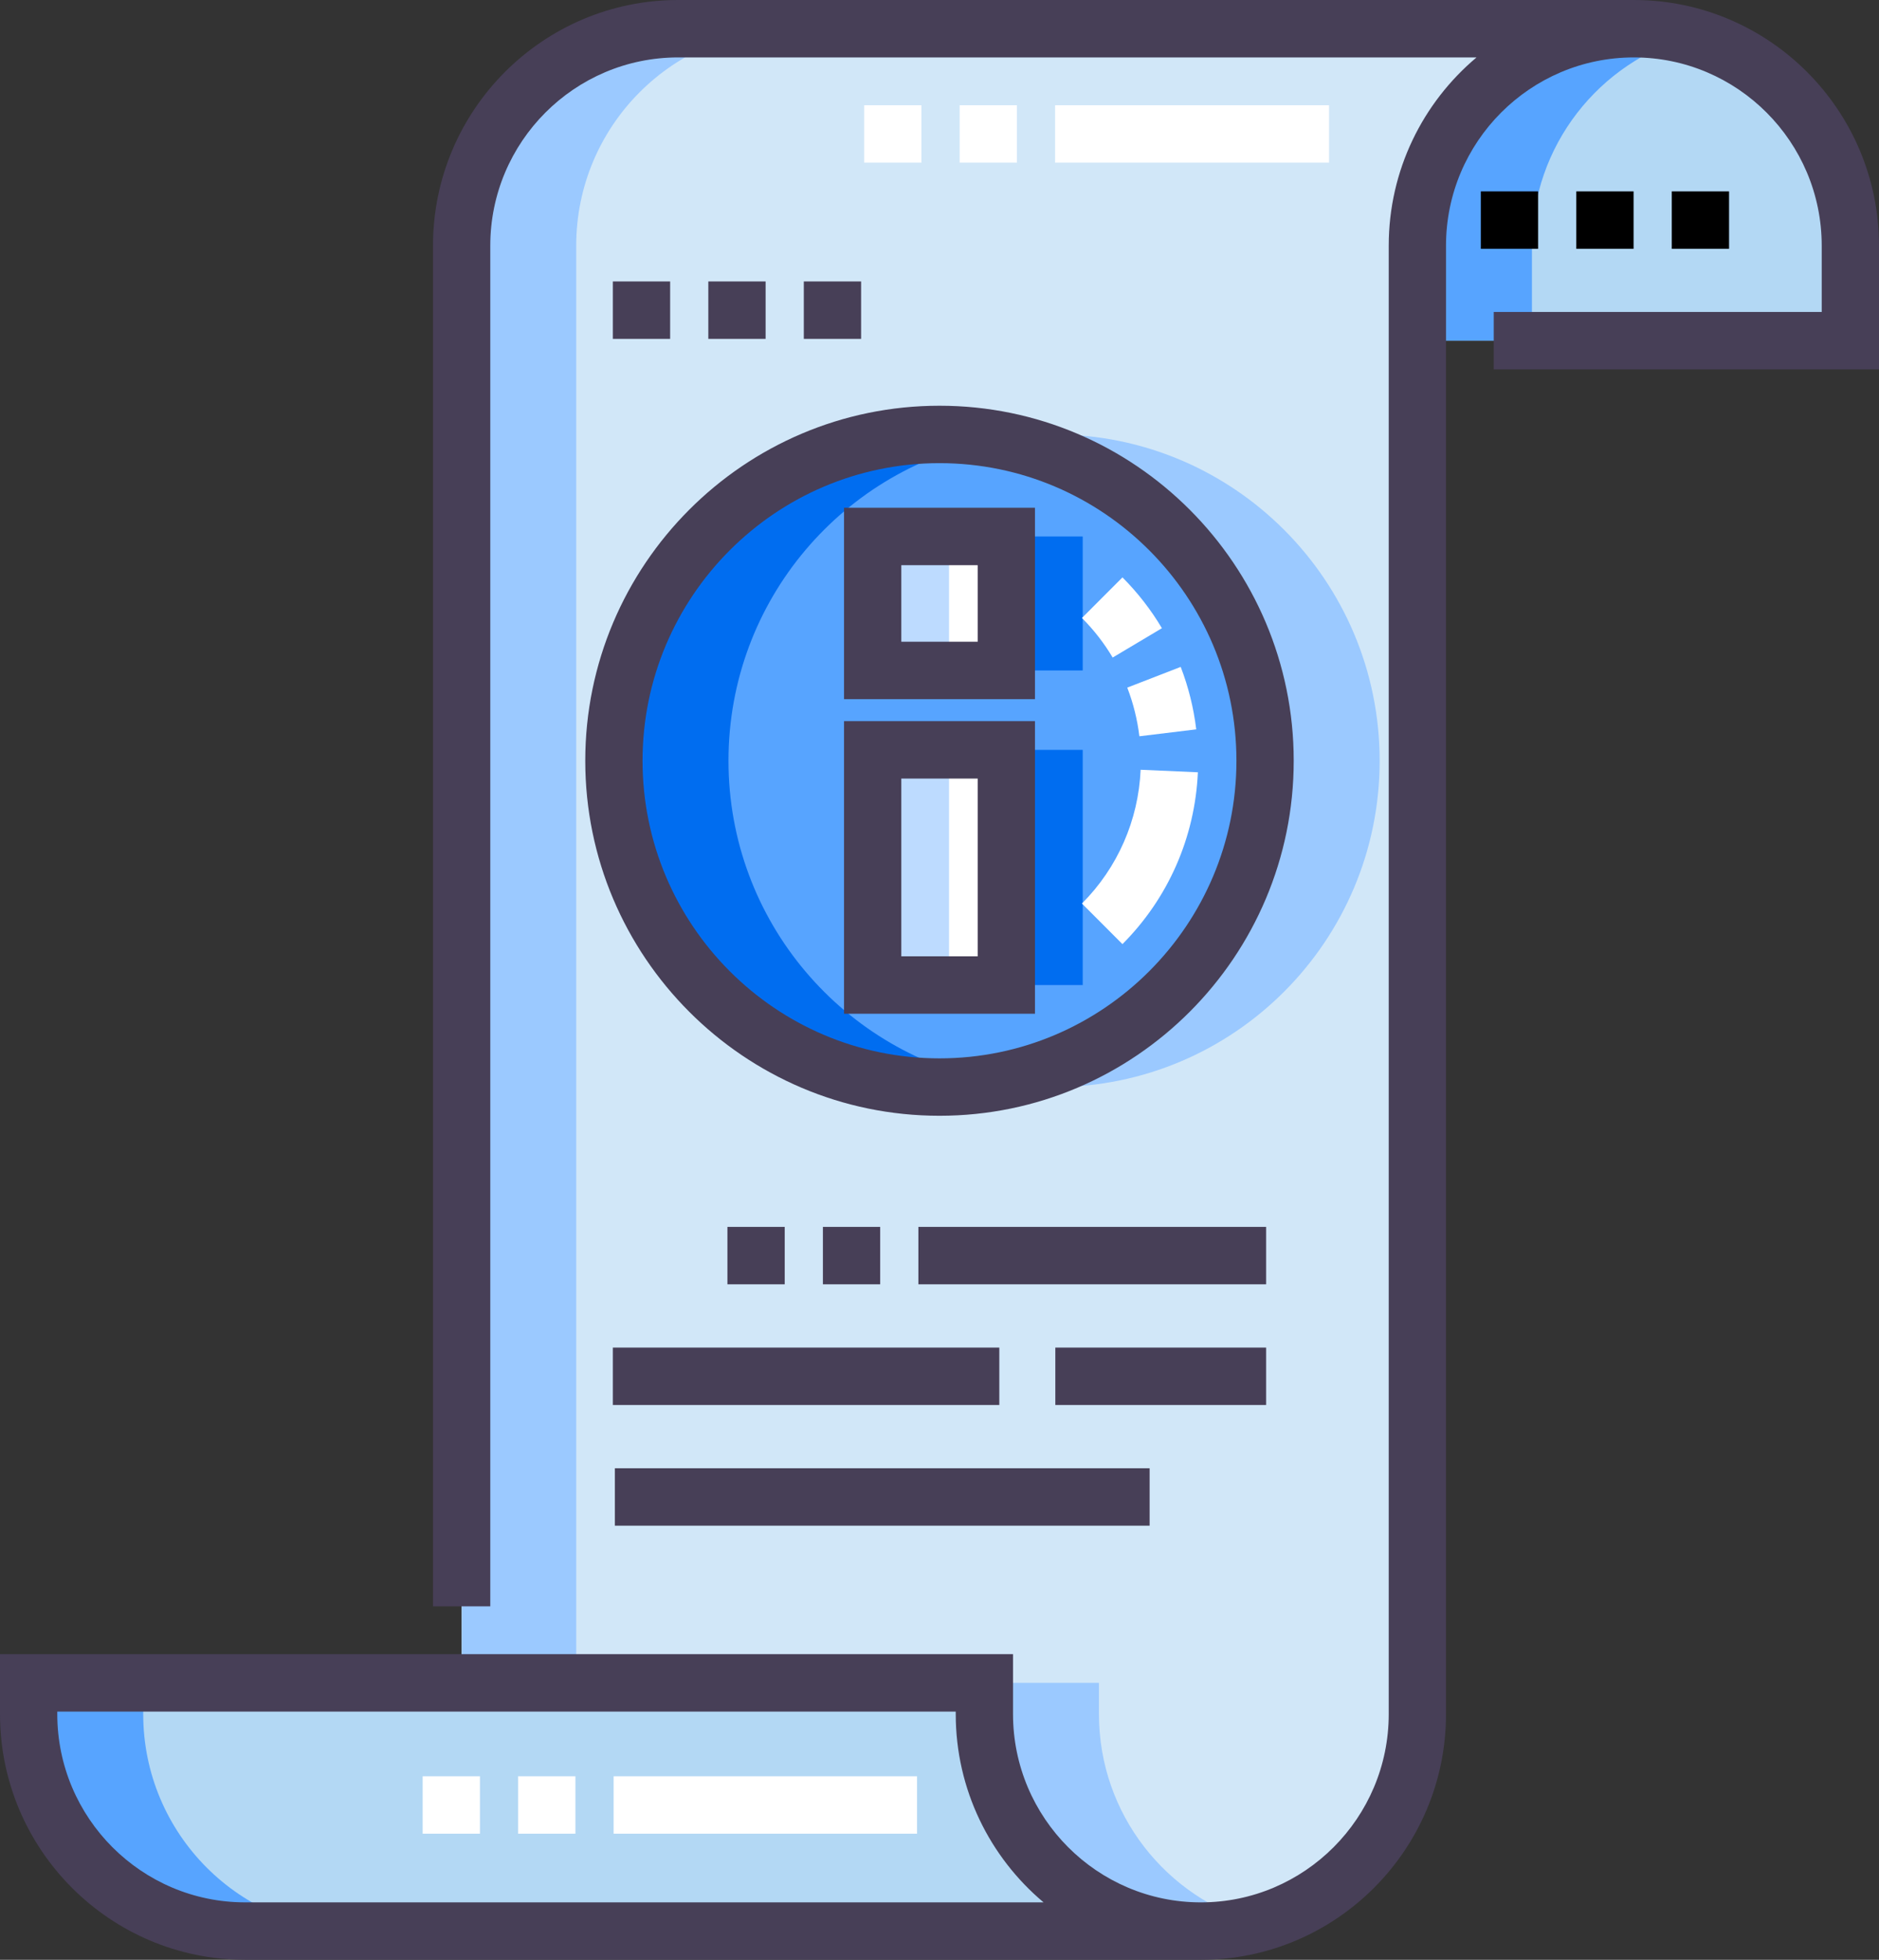 <svg width="164" height="171" viewBox="0 0 164 171" fill="none" xmlns="http://www.w3.org/2000/svg">
<rect x="0" y="0" width="164" height="171" fill="#333333" stroke="none"/>
<rect width="164" height="171" fill="black" fill-opacity="0"/>
<rect width="159" height="165.99" fill="black" fill-opacity="0" transform="translate(2.5 2.505)"/>
<path d="M85.917 149.563C85.917 160.019 94.377 168.495 104.812 168.495H104.833H21.396C10.96 168.495 2.5 160.019 2.5 149.563V146.839H85.917V149.563Z" fill="#B3D8F4"/>
<path d="M161.5 29.725H123.708V21.438C123.708 10.981 132.168 2.505 142.604 2.505C153.04 2.505 161.5 10.981 161.5 21.438L161.5 29.725Z" fill="#B3D8F4"/>
<path d="M40.292 146.839H85.917V149.563C85.917 160.019 94.377 168.495 104.813 168.495C115.249 168.495 123.709 160.019 123.709 149.563V21.438C123.709 10.981 132.169 2.505 142.604 2.505H59.188C48.752 2.505 40.292 10.981 40.292 21.438L40.292 146.839Z" fill="#D1E7F8"/>
<rect width="80.125" height="165.991" fill="black" fill-opacity="0" transform="translate(40.292 2.505)"/>
<path d="M69.188 2.505H59.188C48.752 2.505 40.292 10.981 40.292 21.438V146.839H50.292V21.438C50.292 10.981 58.752 2.505 69.188 2.505Z" fill="#9BC9FF"/>
<path d="M95.917 149.563V146.839H85.917V149.563C85.917 160.019 94.377 168.496 104.813 168.496C106.544 168.496 108.22 168.262 109.813 167.826C101.803 165.629 95.917 158.284 95.917 149.563Z" fill="#9BC9FF"/>
<path d="M92 94.852C107.694 94.852 120.417 82.104 120.417 66.379C120.417 50.655 107.694 37.907 92 37.907C76.306 37.907 63.583 50.655 63.583 66.379C63.583 82.104 76.306 94.852 92 94.852Z" fill="#9BC9FF"/>
<path d="M82 94.852C97.694 94.852 110.417 82.104 110.417 66.379C110.417 50.655 97.694 37.907 82 37.907C66.306 37.907 53.583 50.655 53.583 66.379C53.583 82.104 66.306 94.852 82 94.852Z" fill="#57A4FF"/>
<rect width="11.667" height="39.14" fill="black" fill-opacity="0" transform="translate(82.833 46.811)"/>
<path d="M94.5 46.811H82.833V58.501H94.5V46.811Z" fill="#006DF0"/>
<path d="M94.5 65.431H82.833V85.951H94.5V65.431Z" fill="#006DF0"/>
<rect width="11.667" height="39.14" fill="black" fill-opacity="0" transform="translate(76.167 46.811)"/>
<path d="M87.833 46.811H76.167V58.501H87.833V46.811Z" fill="white"/>
<path d="M87.833 65.431H76.167V85.951H87.833V65.431Z" fill="white"/>
<rect width="145.104" height="165.991" fill="black" fill-opacity="0" transform="translate(2.5 2.505)"/>
<path d="M147.604 3.175C146.012 2.738 144.335 2.505 142.604 2.505C132.168 2.505 123.708 10.981 123.708 21.438V29.725H133.708V21.438C133.708 12.716 139.595 5.371 147.604 3.175Z" fill="#57A4FF"/>
<path d="M12.5 149.563V146.839H2.5V149.563C2.5 160.019 10.96 168.496 21.396 168.496H31.396C20.96 168.495 12.5 160.019 12.5 149.563Z" fill="#57A4FF"/>
<path d="M63.582 66.379C63.582 52.364 73.689 40.714 86.999 38.347C85.376 38.058 83.705 37.907 81.999 37.907C66.305 37.907 53.582 50.655 53.582 66.379C53.582 82.104 66.305 94.852 81.999 94.852C83.705 94.852 85.376 94.701 86.999 94.412C73.689 92.045 63.582 80.395 63.582 66.379Z" fill="#006DF0"/>
<rect width="6.667" height="39.14" fill="black" fill-opacity="0" transform="translate(76.167 46.811)"/>
<path d="M82.833 46.811H76.167V58.501H82.833V46.811Z" fill="#BDDBFF"/>
<path d="M82.833 65.431H76.167V85.951H82.833V65.431Z" fill="#BDDBFF"/>
<path d="M110.507 107.052H80.157V112.062H110.507V107.052Z" fill="#473F57"/>
<path d="M76.823 107.052H71.823V112.062H76.823V107.052Z" fill="#473F57"/>
<path d="M68.49 107.052H63.49V112.062H68.49V107.052Z" fill="#473F57"/>
<path d="M110.507 117.583H92.11V122.592H110.507V117.583Z" fill="#473F57"/>
<path d="M87.22 117.583H53.49V122.592H87.22V117.583Z" fill="#473F57"/>
<path d="M100.34 128.113H53.667V133.123H100.34V128.113Z" fill="#473F57"/>
<path d="M142.58 16.699H137.58V21.709H142.58V16.699Z" fill="black"/>
<path d="M150.913 16.699H145.913V21.709H150.913V16.699Z" fill="black"/>
<path d="M134.247 16.699H129.247V21.709H134.247V16.699Z" fill="black"/>
<rect width="79.11" height="150.816" fill="black" fill-opacity="0" transform="translate(36.89 9.182)"/>
<path d="M50.223 154.989H45.223V159.999H50.223V154.989Z" fill="white"/>
<path d="M80.04 154.989H53.557V159.999H80.04V154.989Z" fill="white"/>
<path d="M41.89 154.989H36.89V159.999H41.89V154.989Z" fill="white"/>
<path d="M88.757 9.182H83.757V14.192H88.757V9.182Z" fill="white"/>
<path d="M80.423 9.182H75.423V14.192H80.423V9.182Z" fill="white"/>
<path d="M116 9.182H92.09V14.192H116V9.182Z" fill="white"/>
<path d="M142.604 0H59.188C47.39 0 37.792 9.617 37.792 21.438V140.159H42.792V21.438C42.792 12.379 50.147 5.01 59.188 5.01H128.873C124.19 8.945 121.209 14.849 121.209 21.438V149.563C121.209 158.621 113.854 165.991 104.813 165.991C95.772 165.991 88.417 158.621 88.417 149.563V144.334H0V149.563C0 161.383 9.598 171 21.396 171H104.833C116.622 170.989 126.208 161.376 126.208 149.563V21.438C126.208 12.379 133.563 5.01 142.604 5.01C151.645 5.01 159 12.379 159 21.438V27.22H130.375V32.23H164V21.438C164 9.617 154.402 0 142.604 0ZM21.396 165.99C12.355 165.99 5 158.621 5 149.563V149.343H83.417V149.563C83.417 156.151 86.398 162.055 91.084 165.991L21.396 165.99Z" fill="#473F57"/>
<path d="M58.49 24.558H53.49V29.568H58.49V24.558Z" fill="#473F57"/>
<path d="M66.823 24.558H61.823V29.568H66.823V24.558Z" fill="#473F57"/>
<path d="M75.157 24.558H70.157V29.568H75.157V24.558Z" fill="#473F57"/>
<path d="M81.999 97.356C99.047 97.356 112.916 83.46 112.916 66.379C112.916 49.298 99.047 35.402 81.999 35.402C64.951 35.402 51.082 49.298 51.082 66.379C51.082 83.46 64.951 97.356 81.999 97.356ZM81.999 40.412C96.289 40.412 107.916 52.061 107.916 66.379C107.916 80.698 96.289 92.347 81.999 92.347C67.709 92.347 56.082 80.698 56.082 66.379C56.082 52.061 67.709 40.412 81.999 40.412Z" fill="#473F57"/>
<rect width="10.119" height="32" fill="black" fill-opacity="0" transform="translate(94.432 50.38)"/>
<path d="M104.551 67.386L99.556 67.165C99.361 71.576 97.542 75.722 94.432 78.837L97.968 82.379C101.963 78.376 104.301 73.052 104.551 67.386Z" fill="white"/>
<path d="M101.412 54.814C100.458 53.206 99.299 51.713 97.968 50.38L94.432 53.922C95.47 54.961 96.372 56.123 97.114 57.374L101.412 54.814Z" fill="white"/>
<path d="M99.445 64.243L104.409 63.641C104.183 61.773 103.727 59.939 103.052 58.19L98.388 59.997C98.913 61.359 99.269 62.787 99.445 64.243Z" fill="white"/>
<path d="M90.333 44.305H73.667V61.004H90.333V44.305ZM85.333 55.994H78.667V49.315H85.333V55.994Z" fill="#473F57"/>
<path d="M90.333 62.924H73.667V88.454H90.333V62.924ZM85.333 83.444H78.667V67.934H85.333V83.444Z" fill="#473F57"/>
</svg>
